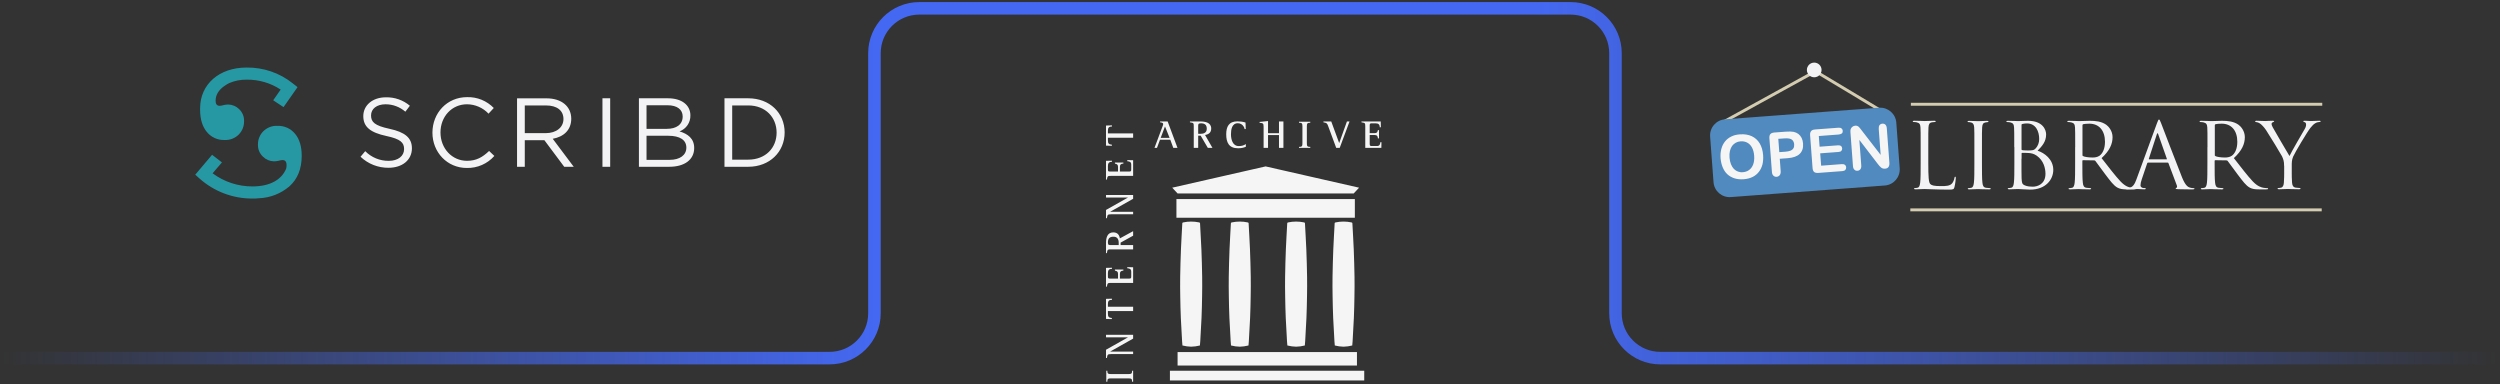 <svg width="599" height="92" viewBox="0 0 599 92" fill="none" xmlns="http://www.w3.org/2000/svg">
<rect x="0" y="0" width="599" height="92" fill="#333333" stroke="none"/>
<path d="M281.122 35.431L280.398 33.475H277.936L277.212 35.431H276.613L278.535 30.307C278.573 30.213 278.699 29.837 278.699 29.752C278.699 29.357 278.255 29.357 277.955 29.31V29.103H279.77L282.126 35.431L281.122 35.431ZM279.133 30.288L278.1 33.033H280.234L279.133 30.288ZM289.394 35.431L287.685 32.507H287.086V35.431H286.024V30.382C286.024 29.479 286.024 29.442 285.107 29.31V29.103H287.588C288.756 29.103 290.205 29.348 290.205 30.786C290.205 31.736 289.645 32.196 288.727 32.337L290.504 35.431L289.394 35.431ZM287.733 29.545C287.038 29.545 287.086 29.799 287.086 30.391V32.065H287.636C288.476 32.065 289.143 31.764 289.143 30.843C289.143 29.912 288.65 29.545 287.733 29.545ZM296.65 35.525C294.429 35.525 293.802 34.124 293.802 32.178C293.802 30.363 294.419 29.075 296.495 29.075C297.152 29.075 297.808 29.16 298.426 29.357L298.484 30.927H298.204C298.185 30.73 298.108 30.523 298.001 30.354C297.702 29.846 297.2 29.526 296.592 29.526C295.134 29.526 294.941 31.087 294.941 32.178C294.941 33.343 295.308 34.998 296.814 34.998C297.451 34.998 297.982 34.876 298.503 34.519V35.167C297.895 35.431 297.316 35.525 296.65 35.525ZM306.446 35.431V32.356H303.82V35.431H302.758V30.344C302.758 29.526 302.603 29.508 301.792 29.423V29.216L303.82 29V31.914H306.446V29.103H307.508V35.431L306.446 35.431ZM311.239 35.431V35.196C311.963 35.196 312.06 35.008 312.06 34.321V30.279C312.06 29.592 311.963 29.404 311.239 29.404V29.169H313.943V29.404C313.218 29.404 313.122 29.602 313.122 30.279V34.321C313.122 34.998 313.218 35.196 313.943 35.196V35.431H311.239ZM320.994 35.431H320.154L318.262 30.307C317.972 29.517 317.924 29.461 317.094 29.31V29.103H318.967L320.859 34.255H320.878L322.722 29.103H323.35L320.994 35.431ZM330.971 35.431H327.119V30.382C327.119 29.479 327.109 29.451 326.202 29.31V29.103H330.826L330.855 30.495H330.585C330.585 29.79 330.228 29.545 329.542 29.545H328.789C328.345 29.545 328.181 29.555 328.181 30.034V31.905H329.349C329.899 31.905 330.054 31.66 330.141 31.181H330.411V33.156H330.141C330.141 32.629 329.909 32.347 329.349 32.347H328.181V34.443C328.181 34.961 328.297 34.989 328.789 34.989H329.861C330.517 34.989 330.681 34.669 330.73 34.067H331L330.971 35.431ZM280.312 88.831H326.871V91.156H280.312V88.831ZM282.149 84.359H325.127V87.579H282.149V84.359ZM281.873 47.696H324.622V52.167H281.873V47.696ZM303.247 39.871L280.863 44.968L282.149 46.354H324.346L325.632 44.968L303.247 39.871ZM271.498 91.46H271.256C271.256 90.755 271.063 90.661 270.358 90.661H266.207C265.502 90.661 265.309 90.755 265.309 91.46H265.068V88.828H265.309C265.309 89.533 265.512 89.627 266.207 89.627H270.358C271.053 89.627 271.256 89.533 271.256 88.828H271.498V91.46ZM271.498 81.129L266.004 84.231V84.25H271.498V84.842H266.236C265.328 84.842 265.367 84.983 265.212 85.782H265V83.798L270.252 80.837V80.818H265V80.226H271.498V81.129ZM266.429 71.831C265.676 71.831 265.454 72.15 265.454 72.855V73.495H271.498V74.529H265.454V75.177C265.454 75.892 265.666 76.136 266.4 76.193V76.456L265 76.419V71.605L266.429 71.567V71.831ZM271.498 64.037V67.788H266.313C265.386 67.788 265.357 67.797 265.212 68.681H265V64.178L266.429 64.15V64.413C265.705 64.413 265.454 64.761 265.454 65.428V66.162C265.454 66.594 265.463 66.754 265.956 66.754H267.877V65.616C267.877 65.081 267.626 64.93 267.134 64.845V64.582H269.161V64.845C268.621 64.845 268.331 65.071 268.331 65.616V66.754H270.484C271.015 66.754 271.044 66.641 271.044 66.162V65.118C271.044 64.479 270.716 64.319 270.098 64.272V64.009L271.498 64.037ZM271.498 56.469L268.495 58.133V58.716H271.498V59.75H266.313C265.386 59.75 265.348 59.75 265.212 60.643H265V58.227C265 57.089 265.251 55.679 266.728 55.679C267.703 55.679 268.176 56.224 268.321 57.117L271.497 55.388L271.498 56.469ZM265.454 58.086C265.454 58.763 265.714 58.716 266.323 58.716H268.041V58.18C268.041 57.362 267.732 56.713 266.786 56.713C265.83 56.713 265.454 57.193 265.454 58.086ZM271.498 47.632L266.004 50.734V50.753H271.498V51.345H266.236C265.328 51.345 265.367 51.486 265.212 52.285H265V50.302L270.252 47.34V47.321H265V46.729H271.498V47.632ZM271.498 38.39V42.141H266.313C265.386 42.141 265.357 42.151 265.212 43.034H265V38.531L266.429 38.503V38.766C265.705 38.766 265.454 39.114 265.454 39.782V40.515C265.454 40.947 265.463 41.107 265.956 41.107H267.877V39.969C267.877 39.434 267.626 39.283 267.134 39.199V38.935H269.161V39.199C268.621 39.199 268.331 39.424 268.331 39.969V41.107H270.484C271.015 41.107 271.044 40.994 271.044 40.515V39.471C271.044 38.832 270.716 38.672 270.098 38.625V38.362L271.498 38.39ZM266.429 30.305C265.676 30.305 265.454 30.625 265.454 31.33V31.969H271.498V33.003H265.454V33.652C265.454 34.366 265.666 34.611 266.4 34.667V34.931L265 34.893V30.079L266.429 30.042V30.305ZM288.039 66.321C288.002 64.125 287.944 61.929 287.856 59.735C287.772 57.667 287.636 55.602 287.532 53.535C287.523 53.357 287.446 53.318 287.294 53.286C286.668 53.153 286.038 53.09 285.406 53.089C284.774 53.09 284.144 53.153 283.518 53.286C283.366 53.318 283.288 53.357 283.279 53.535C283.176 55.602 283.039 57.667 282.956 59.735C282.868 61.929 282.809 64.125 282.772 66.321C282.746 67.877 282.762 69.435 282.788 70.991C282.816 72.718 282.855 74.445 282.927 76.171C283.004 78.023 283.123 79.873 283.227 81.724C283.247 82.079 283.285 82.432 283.313 82.777C284.015 82.955 284.711 83.057 285.406 83.066C286.101 83.057 286.797 82.955 287.499 82.777C287.527 82.432 287.564 82.078 287.584 81.724C287.689 79.873 287.808 78.023 287.885 76.171C287.957 74.445 287.996 72.718 288.024 70.991C288.049 69.435 288.065 67.877 288.039 66.321ZM299.679 66.321C299.642 64.125 299.583 61.929 299.495 59.735C299.412 57.667 299.275 55.602 299.172 53.535C299.163 53.357 299.085 53.318 298.933 53.286C298.307 53.153 297.677 53.09 297.045 53.089C296.413 53.09 295.783 53.153 295.157 53.286C295.005 53.318 294.927 53.357 294.919 53.535C294.815 55.602 294.678 57.667 294.595 59.735C294.507 61.929 294.448 64.125 294.412 66.321C294.386 67.877 294.402 69.435 294.427 70.991C294.455 72.718 294.494 74.445 294.566 76.171C294.643 78.023 294.762 79.873 294.867 81.724C294.887 82.079 294.924 82.432 294.952 82.777C295.654 82.955 296.35 83.057 297.045 83.066C297.74 83.057 298.436 82.955 299.138 82.777C299.166 82.432 299.203 82.078 299.223 81.724C299.328 79.873 299.447 78.023 299.524 76.171C299.596 74.445 299.635 72.718 299.663 70.991C299.688 69.435 299.705 67.877 299.679 66.321ZM313.177 66.321C313.14 64.125 313.082 61.929 312.994 59.735C312.91 57.667 312.774 55.602 312.67 53.535C312.661 53.357 312.584 53.318 312.432 53.286C311.806 53.153 311.176 53.09 310.544 53.089C309.912 53.09 309.282 53.153 308.656 53.286C308.504 53.318 308.426 53.357 308.417 53.535C308.314 55.602 308.177 57.667 308.094 59.735C308.006 61.929 307.947 64.125 307.91 66.321C307.884 67.877 307.901 69.435 307.926 70.991C307.954 72.718 307.993 74.445 308.065 76.171C308.142 78.023 308.261 79.873 308.365 81.724C308.386 82.079 308.423 82.432 308.451 82.777C309.153 82.955 309.849 83.057 310.544 83.066C311.239 83.057 311.935 82.955 312.637 82.777C312.665 82.432 312.702 82.078 312.722 81.724C312.827 79.873 312.946 78.023 313.023 76.171C313.094 74.445 313.134 72.718 313.162 70.991C313.187 69.435 313.203 67.877 313.177 66.321ZM324.541 66.321C324.504 64.125 324.446 61.929 324.357 59.735C324.274 57.667 324.137 55.602 324.034 53.535C324.025 53.357 323.947 53.318 323.795 53.286C323.169 53.153 322.54 53.09 321.907 53.089C321.275 53.09 320.646 53.153 320.02 53.286C319.867 53.318 319.79 53.357 319.781 53.535C319.678 55.602 319.541 57.667 319.458 59.735C319.369 61.929 319.311 64.125 319.274 66.321C319.248 67.877 319.264 69.435 319.289 70.991C319.317 72.718 319.357 74.445 319.429 76.171C319.506 78.023 319.625 79.873 319.729 81.724C319.749 82.079 319.786 82.432 319.815 82.777C320.517 82.955 321.212 83.057 321.907 83.066C322.603 83.057 323.299 82.955 324 82.777C324.029 82.432 324.066 82.078 324.086 81.724C324.19 79.873 324.309 78.023 324.386 76.171C324.458 74.445 324.497 72.718 324.525 70.991C324.551 69.435 324.567 67.877 324.541 66.321Z" fill="#F5F5F5"/>
<path d="M49.592 31.655C50.101 32.27 50.744 32.76 51.472 33.087C52.201 33.414 52.994 33.57 53.792 33.542C54.424 33.575 55.056 33.475 55.646 33.247C56.237 33.02 56.772 32.67 57.218 32.221C57.625 31.806 57.946 31.314 58.161 30.775C58.377 30.235 58.484 29.659 58.475 29.078C58.503 28.526 58.408 27.974 58.199 27.462C57.989 26.951 57.67 26.492 57.264 26.117C56.568 25.446 55.645 25.062 54.678 25.041C54.299 25.052 53.922 25.101 53.552 25.186C53.259 25.272 52.958 25.329 52.654 25.357C51.989 25.357 51.656 24.955 51.656 24.15C51.656 22.796 52.33 21.632 53.678 20.66C54.063 20.383 54.468 20.135 54.89 19.918C56.209 19.347 57.634 19.064 59.072 19.087C61.973 19.041 64.821 19.87 67.245 21.465L65.458 24.031L67.936 25.663L71.291 20.876L70.21 20.028C67.055 17.481 63.107 16.122 59.053 16.186C52.516 16.186 47.945 20.196 47.945 25.941V26.35C47.952 28.607 48.522 30.392 49.592 31.655ZM66.492 30.154C65.86 30.12 65.227 30.22 64.637 30.447C64.046 30.674 63.51 31.024 63.063 31.473C62.657 31.888 62.336 32.379 62.12 32.919C61.905 33.458 61.798 34.035 61.806 34.616C61.783 35.166 61.88 35.714 62.09 36.222C62.301 36.73 62.62 37.186 63.025 37.557C63.725 38.245 64.661 38.638 65.641 38.657C66.02 38.647 66.397 38.599 66.767 38.515C67.06 38.429 67.361 38.372 67.665 38.344C68.331 38.344 68.663 38.746 68.663 39.551C68.664 39.834 68.633 40.117 68.571 40.394C67.463 43.11 64.617 44.669 60.504 44.669C57.059 44.682 53.702 43.579 50.936 41.525L53.175 38.912L50.813 37.087L46.783 41.858L47.805 42.775C51.292 45.882 55.803 47.591 60.473 47.574C61.001 47.574 61.512 47.574 62.008 47.503C64.709 47.407 67.297 46.399 69.35 44.642C71.309 42.88 72.289 40.443 72.289 37.332C72.289 35.078 71.757 33.318 70.692 32.052C70.185 31.435 69.542 30.942 68.813 30.613C68.085 30.283 67.291 30.128 66.492 30.154Z" fill="#2698A4"/>
<path d="M144.347 23.551H146.2V39.959H144.347V23.551ZM162.815 31.48C163.594 31.194 164.264 30.672 164.731 29.986C165.198 29.301 165.438 28.486 165.419 27.657C165.419 25.143 163.304 23.551 160.073 23.551H153.085V39.959H160.377C163.965 39.959 166.329 38.294 166.329 35.459C166.329 33.157 164.758 32.062 162.815 31.48ZM154.908 25.219H159.938C162.28 25.219 163.57 26.274 163.57 27.916C163.57 29.864 162.024 30.869 159.797 30.869H154.908V25.212V25.219ZM160.415 38.301H154.908V32.527H160.087C162.948 32.527 164.45 33.561 164.45 35.364C164.45 37.17 162.91 38.301 160.427 38.301H160.415ZM111.896 38.531C108.287 38.531 105.54 35.552 105.54 31.736C105.54 27.92 108.263 24.986 111.896 24.986C112.863 24.992 113.819 25.195 114.705 25.581C115.591 25.968 116.39 26.531 117.052 27.236L118.309 25.877C117.482 25.022 116.485 24.348 115.383 23.9C114.281 23.452 113.097 23.239 111.908 23.275C107.08 23.275 103.611 27.098 103.611 31.786C103.611 36.474 107.132 40.244 111.853 40.244C113.096 40.272 114.329 40.029 115.468 39.531C116.607 39.034 117.623 38.293 118.447 37.362L117.187 36.17C115.624 37.666 114.146 38.531 111.896 38.531ZM93.352 30.869C89.738 30.097 88.902 29.23 88.902 27.657C88.902 26.086 90.254 24.986 92.389 24.986C94.13 24.988 95.811 25.619 97.122 26.763L98.206 25.338C96.597 23.978 94.544 23.259 92.439 23.318C89.296 23.318 87.046 25.205 87.046 27.821C87.046 30.434 88.78 31.762 92.553 32.58C95.999 33.309 96.821 34.176 96.821 35.723C96.821 37.386 95.371 38.538 93.162 38.538C92.112 38.552 91.07 38.353 90.098 37.955C89.127 37.556 88.245 36.966 87.507 36.219L86.385 37.557C88.193 39.276 90.599 40.223 93.093 40.199C96.35 40.199 98.695 38.37 98.695 35.533C98.695 33 97.006 31.667 93.352 30.869ZM136.872 28.455C136.872 25.502 134.553 23.561 130.937 23.561H123.885V39.966H125.738V33.585H130.428L135.187 39.959H137.464L132.434 33.252C135 32.793 136.872 31.197 136.872 28.455ZM125.738 31.9V25.262H130.806C133.453 25.262 135.004 26.48 135.004 28.517C135.004 30.553 133.239 31.9 130.775 31.9H125.745H125.738ZM179.278 23.551H173.585V39.959H179.28C184.436 39.959 188 36.372 188 31.731C188 27.091 184.45 23.551 179.278 23.551ZM179.278 38.249H175.434V25.262H179.28C183.429 25.262 186.075 28.122 186.075 31.781C186.075 35.44 183.426 38.249 179.278 38.249Z" fill="#F3F3F5"/>
<path d="M457.843 24.982H556.413M457.714 50.282H556.284M412.791 29.301L434.244 17.488M434.273 16.658L451.965 27.285" stroke="#D3CCB0" stroke-width="0.715" stroke-miterlimit="10"/>
<path d="M451.607 44.447L414.693 47.222C412.577 47.38 410.717 45.778 410.56 43.661L409.745 32.72C409.587 30.603 411.189 28.744 413.306 28.587L450.22 25.812C452.336 25.655 454.196 27.256 454.353 29.373L455.168 40.314C455.325 42.431 453.724 44.29 451.607 44.447Z" fill="#518ABE"/>
<path d="M416.896 32.191C417.969 32.105 418.912 32.262 419.728 32.634C420.529 33.02 421.172 33.592 421.63 34.364C422.087 35.137 422.359 36.081 422.445 37.168C422.502 37.968 422.445 38.712 422.288 39.384C422.116 40.057 421.83 40.657 421.43 41.172C421.029 41.687 420.529 42.102 419.914 42.402C419.299 42.703 418.583 42.888 417.768 42.946C416.953 43.003 416.209 42.931 415.551 42.717C414.894 42.502 414.321 42.173 413.85 41.73C413.378 41.287 413.02 40.729 412.748 40.071C412.477 39.413 412.319 38.698 412.248 37.911C412.19 37.11 412.248 36.367 412.434 35.68C412.62 34.994 412.906 34.407 413.306 33.907C413.706 33.406 414.207 33.006 414.822 32.705C415.437 32.405 416.095 32.248 416.896 32.191ZM420.3 37.325C420.243 36.567 420.071 35.909 419.785 35.365C419.499 34.822 419.113 34.436 418.641 34.178C418.169 33.921 417.625 33.821 417.039 33.864C416.624 33.892 416.238 34.007 415.895 34.193C415.551 34.379 415.265 34.636 415.022 34.951C414.793 35.28 414.608 35.68 414.493 36.152C414.379 36.638 414.35 37.168 414.393 37.754C414.436 38.34 414.55 38.87 414.736 39.342C414.922 39.813 415.165 40.185 415.451 40.486C415.752 40.786 416.081 40.986 416.438 41.115C416.796 41.244 417.196 41.301 417.611 41.258C418.154 41.215 418.641 41.043 419.07 40.743C419.499 40.443 419.828 39.999 420.057 39.413C420.271 38.841 420.357 38.14 420.3 37.325ZM428.366 37.897L426.435 38.04L426.65 40.986C426.678 41.401 426.607 41.73 426.421 41.973C426.235 42.202 425.992 42.331 425.692 42.359C425.377 42.388 425.105 42.288 424.905 42.087C424.69 41.887 424.576 41.573 424.547 41.158L423.947 33.134C423.918 32.677 423.99 32.334 424.19 32.119C424.39 31.904 424.719 31.776 425.177 31.747L427.88 31.547C428.681 31.49 429.296 31.504 429.739 31.59C430.168 31.676 430.554 31.847 430.883 32.09C431.212 32.348 431.47 32.662 431.67 33.049C431.856 33.435 431.97 33.878 432.013 34.379C432.099 35.437 431.827 36.267 431.212 36.867C430.612 37.454 429.653 37.797 428.366 37.897ZM427.494 33.163L426.078 33.263L426.321 36.453L427.737 36.352C428.237 36.309 428.652 36.238 428.967 36.109C429.296 35.98 429.539 35.795 429.696 35.537C429.854 35.294 429.911 34.965 429.882 34.593C429.854 34.136 429.682 33.764 429.396 33.506C429.067 33.206 428.438 33.092 427.494 33.163ZM440.537 32.233L435.789 32.591L435.975 35.151L440.351 34.822C440.68 34.793 440.923 34.851 441.095 34.979C441.267 35.108 441.352 35.294 441.381 35.537C441.395 35.78 441.338 35.966 441.195 36.138C441.052 36.309 440.809 36.395 440.494 36.41L436.118 36.739L436.347 39.699L441.267 39.327C441.596 39.299 441.853 39.356 442.039 39.499C442.225 39.642 442.325 39.842 442.339 40.099C442.354 40.343 442.282 40.557 442.139 40.715C441.982 40.886 441.739 40.972 441.41 41.001L435.674 41.43C435.217 41.458 434.874 41.387 434.659 41.201C434.444 41.015 434.316 40.686 434.287 40.242L433.701 32.419C433.672 32.119 433.701 31.861 433.787 31.661C433.858 31.461 433.987 31.318 434.173 31.204C434.359 31.089 434.602 31.046 434.902 31.018L440.466 30.603C440.795 30.574 441.052 30.631 441.238 30.775C441.41 30.918 441.51 31.104 441.524 31.347C441.538 31.59 441.481 31.79 441.324 31.962C441.109 32.105 440.866 32.205 440.537 32.233ZM446.086 31.275L450.606 37.11L450.148 30.918C450.12 30.517 450.177 30.203 450.334 29.988C450.491 29.773 450.72 29.659 451.006 29.63C451.307 29.602 451.55 29.688 451.75 29.873C451.936 30.059 452.05 30.36 452.079 30.76L452.694 38.955C452.765 39.871 452.422 40.357 451.664 40.414C451.478 40.428 451.307 40.414 451.149 40.371C450.992 40.328 450.849 40.257 450.706 40.142C450.563 40.028 450.434 39.899 450.305 39.756C450.177 39.613 450.048 39.456 449.934 39.299L445.5 33.521L445.958 39.627C445.986 40.028 445.915 40.328 445.743 40.557C445.571 40.772 445.343 40.9 445.057 40.915C444.756 40.943 444.513 40.858 444.313 40.657C444.113 40.471 443.998 40.171 443.97 39.785L443.369 31.747C443.34 31.404 443.355 31.132 443.426 30.932C443.498 30.717 443.641 30.531 443.841 30.374C444.041 30.217 444.256 30.145 444.499 30.117C444.685 30.102 444.856 30.117 444.999 30.174C445.142 30.231 445.257 30.303 445.371 30.403C445.486 30.503 445.6 30.631 445.715 30.789C445.829 30.932 445.958 31.104 446.086 31.275Z" fill="#F5F5F5"/>
<path d="M434.688 18.518C435.659 18.518 436.447 17.731 436.447 16.759C436.447 15.788 435.659 15 434.688 15C433.716 15 432.928 15.788 432.928 16.759C432.928 17.731 433.716 18.518 434.688 18.518Z" fill="#F3F3F5"/>
<path d="M462.019 39.113C462.019 42.302 462.105 43.704 462.491 44.09C462.834 44.433 463.406 44.59 465.094 44.59C466.252 44.59 467.196 44.562 467.725 43.933C468.011 43.589 468.226 43.046 468.283 42.631C468.312 42.459 468.355 42.345 468.483 42.345C468.598 42.345 468.612 42.431 468.612 42.674C468.612 42.917 468.455 44.219 468.283 44.848C468.126 45.349 468.069 45.434 466.91 45.434C465.351 45.434 464.221 45.391 463.306 45.363C462.391 45.32 461.719 45.291 461.089 45.291C461.003 45.291 460.632 45.32 460.203 45.32C459.773 45.349 459.287 45.363 458.958 45.363C458.715 45.363 458.615 45.32 458.615 45.191C458.615 45.12 458.658 45.062 458.787 45.062C458.987 45.062 459.244 45.02 459.445 44.977C459.874 44.891 459.988 44.419 460.074 43.775C460.188 42.86 460.188 41.144 460.188 39.056V35.237C460.188 31.847 460.188 31.232 460.145 30.546C460.102 29.802 459.931 29.459 459.216 29.302C459.044 29.259 458.672 29.23 458.472 29.23C458.386 29.23 458.3 29.187 458.3 29.101C458.3 28.973 458.415 28.93 458.644 28.93C459.616 28.93 460.989 29.001 461.104 29.001C461.218 29.001 462.791 28.93 463.449 28.93C463.692 28.93 463.792 28.973 463.792 29.101C463.792 29.187 463.707 29.23 463.621 29.23C463.463 29.23 463.163 29.259 462.906 29.302C462.276 29.416 462.105 29.773 462.062 30.546C462.019 31.247 462.019 31.847 462.019 35.237V39.113ZM474.876 39.07C474.876 41.158 474.876 42.874 474.991 43.789C475.062 44.419 475.191 44.891 475.835 44.991C476.135 45.034 476.621 45.077 476.807 45.077C476.936 45.077 476.979 45.148 476.979 45.205C476.979 45.32 476.864 45.377 476.636 45.377C475.434 45.377 474.076 45.306 473.961 45.306C473.847 45.306 472.488 45.377 471.83 45.377C471.587 45.377 471.487 45.334 471.487 45.205C471.487 45.134 471.53 45.077 471.658 45.077C471.859 45.077 472.116 45.034 472.316 44.991C472.745 44.905 472.86 44.433 472.946 43.789C473.06 42.874 473.06 41.158 473.06 39.07V35.251C473.06 31.862 473.06 31.247 473.017 30.56C472.974 29.816 472.76 29.459 472.273 29.344C472.03 29.273 471.759 29.259 471.601 29.259C471.515 29.259 471.43 29.216 471.43 29.13C471.43 29.001 471.544 28.958 471.773 28.958C472.488 28.958 473.861 29.03 473.961 29.03C474.076 29.03 475.434 28.958 476.092 28.958C476.335 28.958 476.435 29.001 476.435 29.13C476.435 29.216 476.35 29.259 476.264 29.259C476.106 29.259 475.978 29.287 475.72 29.33C475.134 29.445 474.962 29.802 474.919 30.574C474.876 31.275 474.876 31.876 474.876 35.266V39.07ZM482.614 35.251C482.614 31.862 482.614 31.247 482.571 30.56C482.528 29.816 482.356 29.473 481.641 29.316C481.47 29.273 481.098 29.244 480.898 29.244C480.812 29.244 480.726 29.201 480.726 29.116C480.726 28.987 480.84 28.944 481.069 28.944C482.042 28.944 483.415 29.015 483.529 29.015C484.044 29.015 484.902 28.944 485.903 28.944C489.465 28.944 490.251 31.118 490.251 32.205C490.251 33.993 489.236 35.051 488.206 36.109C489.808 36.61 491.967 38.154 491.967 40.7C491.967 43.032 490.137 45.434 486.433 45.434C486.189 45.434 485.503 45.391 484.874 45.363C484.244 45.32 483.629 45.291 483.544 45.291C483.501 45.291 483.129 45.291 482.671 45.32C482.242 45.32 481.741 45.363 481.412 45.363C481.169 45.363 481.069 45.32 481.069 45.191C481.069 45.12 481.112 45.062 481.241 45.062C481.441 45.062 481.699 45.02 481.899 44.977C482.328 44.891 482.442 44.419 482.528 43.775C482.642 42.86 482.642 41.144 482.642 39.056V35.251H482.614ZM484.344 35.723C484.344 35.88 484.387 35.923 484.502 35.966C484.63 35.995 485.017 36.052 485.832 36.052C487.048 36.052 487.348 36.009 487.806 35.494C488.263 34.98 488.592 34.193 488.592 33.306C488.592 31.504 487.791 29.573 485.66 29.573C485.417 29.573 484.959 29.602 484.616 29.688C484.416 29.731 484.359 29.802 484.359 29.931V35.723H484.344ZM484.344 38.026C484.344 39.699 484.344 42.388 484.373 42.717C484.445 43.775 484.445 44.09 485.117 44.404C485.703 44.691 486.633 44.733 487.033 44.733C488.206 44.733 490.094 44.104 490.094 41.644C490.094 40.343 489.665 38.455 487.991 37.296C487.248 36.796 486.704 36.724 486.189 36.667C485.903 36.624 484.816 36.624 484.502 36.624C484.416 36.624 484.373 36.667 484.373 36.782V38.026H484.344ZM497.216 35.251C497.216 31.862 497.216 31.247 497.173 30.56C497.13 29.816 496.959 29.473 496.244 29.316C496.072 29.273 495.7 29.244 495.5 29.244C495.414 29.244 495.328 29.201 495.328 29.116C495.328 28.987 495.443 28.944 495.672 28.944C496.644 28.944 498.017 29.015 498.132 29.015C498.375 29.015 500.019 28.944 500.692 28.944C502.065 28.944 503.509 29.073 504.668 29.902C505.211 30.288 506.169 31.361 506.169 32.863C506.169 34.465 505.497 36.081 503.538 37.883C505.326 40.171 506.799 42.102 508.057 43.446C509.23 44.691 510.16 44.919 510.703 45.005C511.118 45.077 511.418 45.077 511.547 45.077C511.661 45.077 511.747 45.148 511.747 45.205C511.747 45.334 511.618 45.377 511.232 45.377H509.688C508.472 45.377 507.929 45.263 507.356 44.962C506.427 44.462 505.669 43.403 504.425 41.773C503.509 40.572 502.494 39.127 502.05 38.555C501.965 38.469 501.893 38.426 501.764 38.426L499.09 38.383C498.975 38.383 498.933 38.455 498.933 38.555V39.07C498.933 41.158 498.933 42.874 499.047 43.789C499.118 44.419 499.247 44.891 499.891 44.991C500.191 45.034 500.677 45.077 500.863 45.077C500.992 45.077 501.035 45.148 501.035 45.205C501.035 45.32 500.921 45.377 500.692 45.377C499.49 45.377 498.132 45.306 498.017 45.306C497.989 45.306 496.63 45.377 495.972 45.377C495.729 45.377 495.629 45.334 495.629 45.205C495.629 45.134 495.672 45.077 495.8 45.077C496.001 45.077 496.258 45.034 496.458 44.991C496.887 44.905 497.002 44.433 497.088 43.789C497.202 42.874 497.202 41.158 497.202 39.07V35.251H497.216ZM498.947 37.139C498.947 37.254 498.99 37.339 499.104 37.397C499.433 37.597 500.434 37.74 501.392 37.74C501.907 37.74 502.522 37.668 503.023 37.325C503.781 36.81 504.353 35.637 504.353 33.978C504.353 31.261 502.923 29.631 500.592 29.631C499.934 29.631 499.347 29.702 499.133 29.759C499.018 29.802 498.961 29.888 498.961 30.017V37.139H498.947Z" fill="#F3F3F5"/>
<path d="M516.824 29.487C517.082 28.772 517.168 28.644 517.296 28.644C517.425 28.644 517.511 28.758 517.768 29.43C518.097 30.26 521.501 39.227 522.831 42.531C523.618 44.462 524.247 44.819 524.705 44.948C525.034 45.062 525.363 45.077 525.577 45.077C525.706 45.077 525.792 45.105 525.792 45.205C525.792 45.334 525.592 45.377 525.363 45.377C525.034 45.377 523.446 45.377 521.945 45.334C521.53 45.306 521.287 45.306 521.287 45.177C521.287 45.091 521.358 45.048 521.444 45.019C521.573 44.977 521.701 44.776 521.573 44.433L519.556 39.084C519.513 38.998 519.47 38.955 519.356 38.955H514.679C514.565 38.955 514.507 39.027 514.465 39.127L513.163 42.974C512.963 43.518 512.863 44.033 512.863 44.433C512.863 44.862 513.32 45.062 513.692 45.062H513.907C514.064 45.062 514.121 45.105 514.121 45.191C514.121 45.32 513.993 45.363 513.792 45.363C513.277 45.363 512.334 45.291 512.105 45.291C511.876 45.291 510.674 45.363 509.645 45.363C509.359 45.363 509.23 45.32 509.23 45.191C509.23 45.105 509.316 45.062 509.43 45.062C509.588 45.062 509.888 45.034 510.06 45.019C511.061 44.891 511.49 44.061 511.89 42.974L516.824 29.487ZM519.084 38.183C519.199 38.183 519.199 38.111 519.17 38.026L517.11 32.162C516.996 31.833 516.896 31.833 516.781 32.162L514.865 38.026C514.822 38.14 514.865 38.183 514.937 38.183H519.084ZM528.91 35.251C528.91 31.861 528.91 31.247 528.867 30.56C528.824 29.816 528.652 29.473 527.937 29.316C527.765 29.273 527.394 29.244 527.193 29.244C527.108 29.244 527.022 29.201 527.022 29.116C527.022 28.987 527.136 28.944 527.365 28.944C528.338 28.944 529.711 29.015 529.825 29.015C530.068 29.015 531.713 28.944 532.385 28.944C533.758 28.944 535.203 29.073 536.361 29.902C536.904 30.288 537.863 31.361 537.863 32.863C537.863 34.465 537.191 36.081 535.231 37.883C537.019 40.171 538.492 42.102 539.751 43.446C540.923 44.691 541.853 44.919 542.396 45.005C542.811 45.077 543.112 45.077 543.24 45.077C543.355 45.077 543.441 45.148 543.441 45.205C543.441 45.334 543.312 45.377 542.926 45.377H541.381C540.165 45.377 539.622 45.263 539.05 44.962C538.12 44.462 537.362 43.403 536.118 41.773C535.203 40.572 534.187 39.127 533.744 38.555C533.658 38.469 533.586 38.426 533.458 38.426L530.783 38.383C530.669 38.383 530.626 38.455 530.626 38.555V39.07C530.626 41.158 530.626 42.874 530.74 43.789C530.812 44.419 530.941 44.891 531.584 44.991C531.884 45.034 532.371 45.077 532.557 45.077C532.685 45.077 532.728 45.148 532.728 45.205C532.728 45.32 532.614 45.377 532.385 45.377C531.184 45.377 529.825 45.306 529.711 45.306C529.682 45.306 528.323 45.377 527.665 45.377C527.422 45.377 527.322 45.334 527.322 45.205C527.322 45.134 527.365 45.077 527.494 45.077C527.694 45.077 527.951 45.034 528.152 44.991C528.581 44.905 528.695 44.433 528.781 43.789C528.895 42.874 528.895 41.158 528.895 39.07V35.251H528.91ZM530.654 37.139C530.654 37.253 530.697 37.339 530.812 37.396C531.141 37.597 532.142 37.74 533.1 37.74C533.615 37.74 534.23 37.668 534.731 37.325C535.489 36.81 536.061 35.637 536.061 33.978C536.061 31.261 534.63 29.63 532.299 29.63C531.641 29.63 531.055 29.702 530.84 29.759C530.726 29.802 530.669 29.888 530.669 30.017V37.139H530.654ZM547.273 39.742C547.273 38.569 547.059 38.097 546.773 37.454C546.616 37.11 543.712 32.319 542.954 31.189C542.411 30.388 541.867 29.845 541.481 29.587C541.152 29.373 540.737 29.244 540.552 29.244C540.437 29.244 540.337 29.201 540.337 29.087C540.337 29.001 540.423 28.93 540.623 28.93C541.038 28.93 542.668 29.001 542.768 29.001C542.926 29.001 543.741 28.93 544.599 28.93C544.842 28.93 544.885 29.001 544.885 29.087C544.885 29.173 544.756 29.201 544.556 29.287C544.384 29.373 544.27 29.502 544.27 29.673C544.27 29.931 544.384 30.188 544.556 30.517C544.899 31.146 548.16 36.753 548.561 37.382C548.975 36.467 551.736 31.704 552.165 30.989C552.451 30.531 552.537 30.16 552.537 29.888C552.537 29.587 552.451 29.344 552.193 29.273C551.993 29.201 551.864 29.158 551.864 29.058C551.864 28.973 551.993 28.93 552.208 28.93C552.765 28.93 553.466 29.001 553.638 29.001C553.767 29.001 555.326 28.93 555.74 28.93C555.898 28.93 556.026 28.973 556.026 29.058C556.026 29.173 555.912 29.23 555.74 29.23C555.497 29.23 555.082 29.316 554.739 29.53C554.31 29.788 554.067 30.045 553.581 30.631C552.866 31.504 549.819 36.61 549.433 37.539C549.104 38.326 549.104 38.998 549.104 39.713V41.587C549.104 41.93 549.104 42.846 549.176 43.761C549.219 44.39 549.419 44.862 550.062 44.962C550.363 45.005 550.849 45.048 551.035 45.048C551.164 45.048 551.207 45.12 551.207 45.177C551.207 45.291 551.092 45.348 550.863 45.348C549.662 45.348 548.303 45.277 548.189 45.277C548.074 45.277 546.716 45.348 546.058 45.348C545.815 45.348 545.715 45.306 545.715 45.177C545.715 45.105 545.757 45.048 545.886 45.048C546.086 45.048 546.344 45.005 546.544 44.962C546.973 44.876 547.173 44.404 547.216 43.761C547.288 42.846 547.288 41.93 547.288 41.587V39.742H547.273Z" fill="#F3F3F5"/>
<path d="M599 85.806H397.811C391.877 85.806 387.067 80.996 387.067 75.062V12.744C387.067 6.81 382.256 2 376.322 2H298.291H220.26C214.326 2 209.516 6.81 209.516 12.744V75.062C209.516 80.996 204.705 85.806 198.771 85.806H0" stroke="url(#paint0_linear_895_2377)" stroke-width="3"/>
<defs>
<linearGradient id="paint0_linear_895_2377" x1="599" y1="85.538" x2="1.31048e-05" y2="85.539" gradientUnits="userSpaceOnUse">
<stop stop-color="#4468F2" stop-opacity="0"/>
<stop offset="0.386" stop-color="#4468F2"/>
<stop offset="0.649" stop-color="#4468F2"/>
<stop offset="1" stop-color="#4468F2" stop-opacity="0"/>
</linearGradient>
</defs>
</svg>
